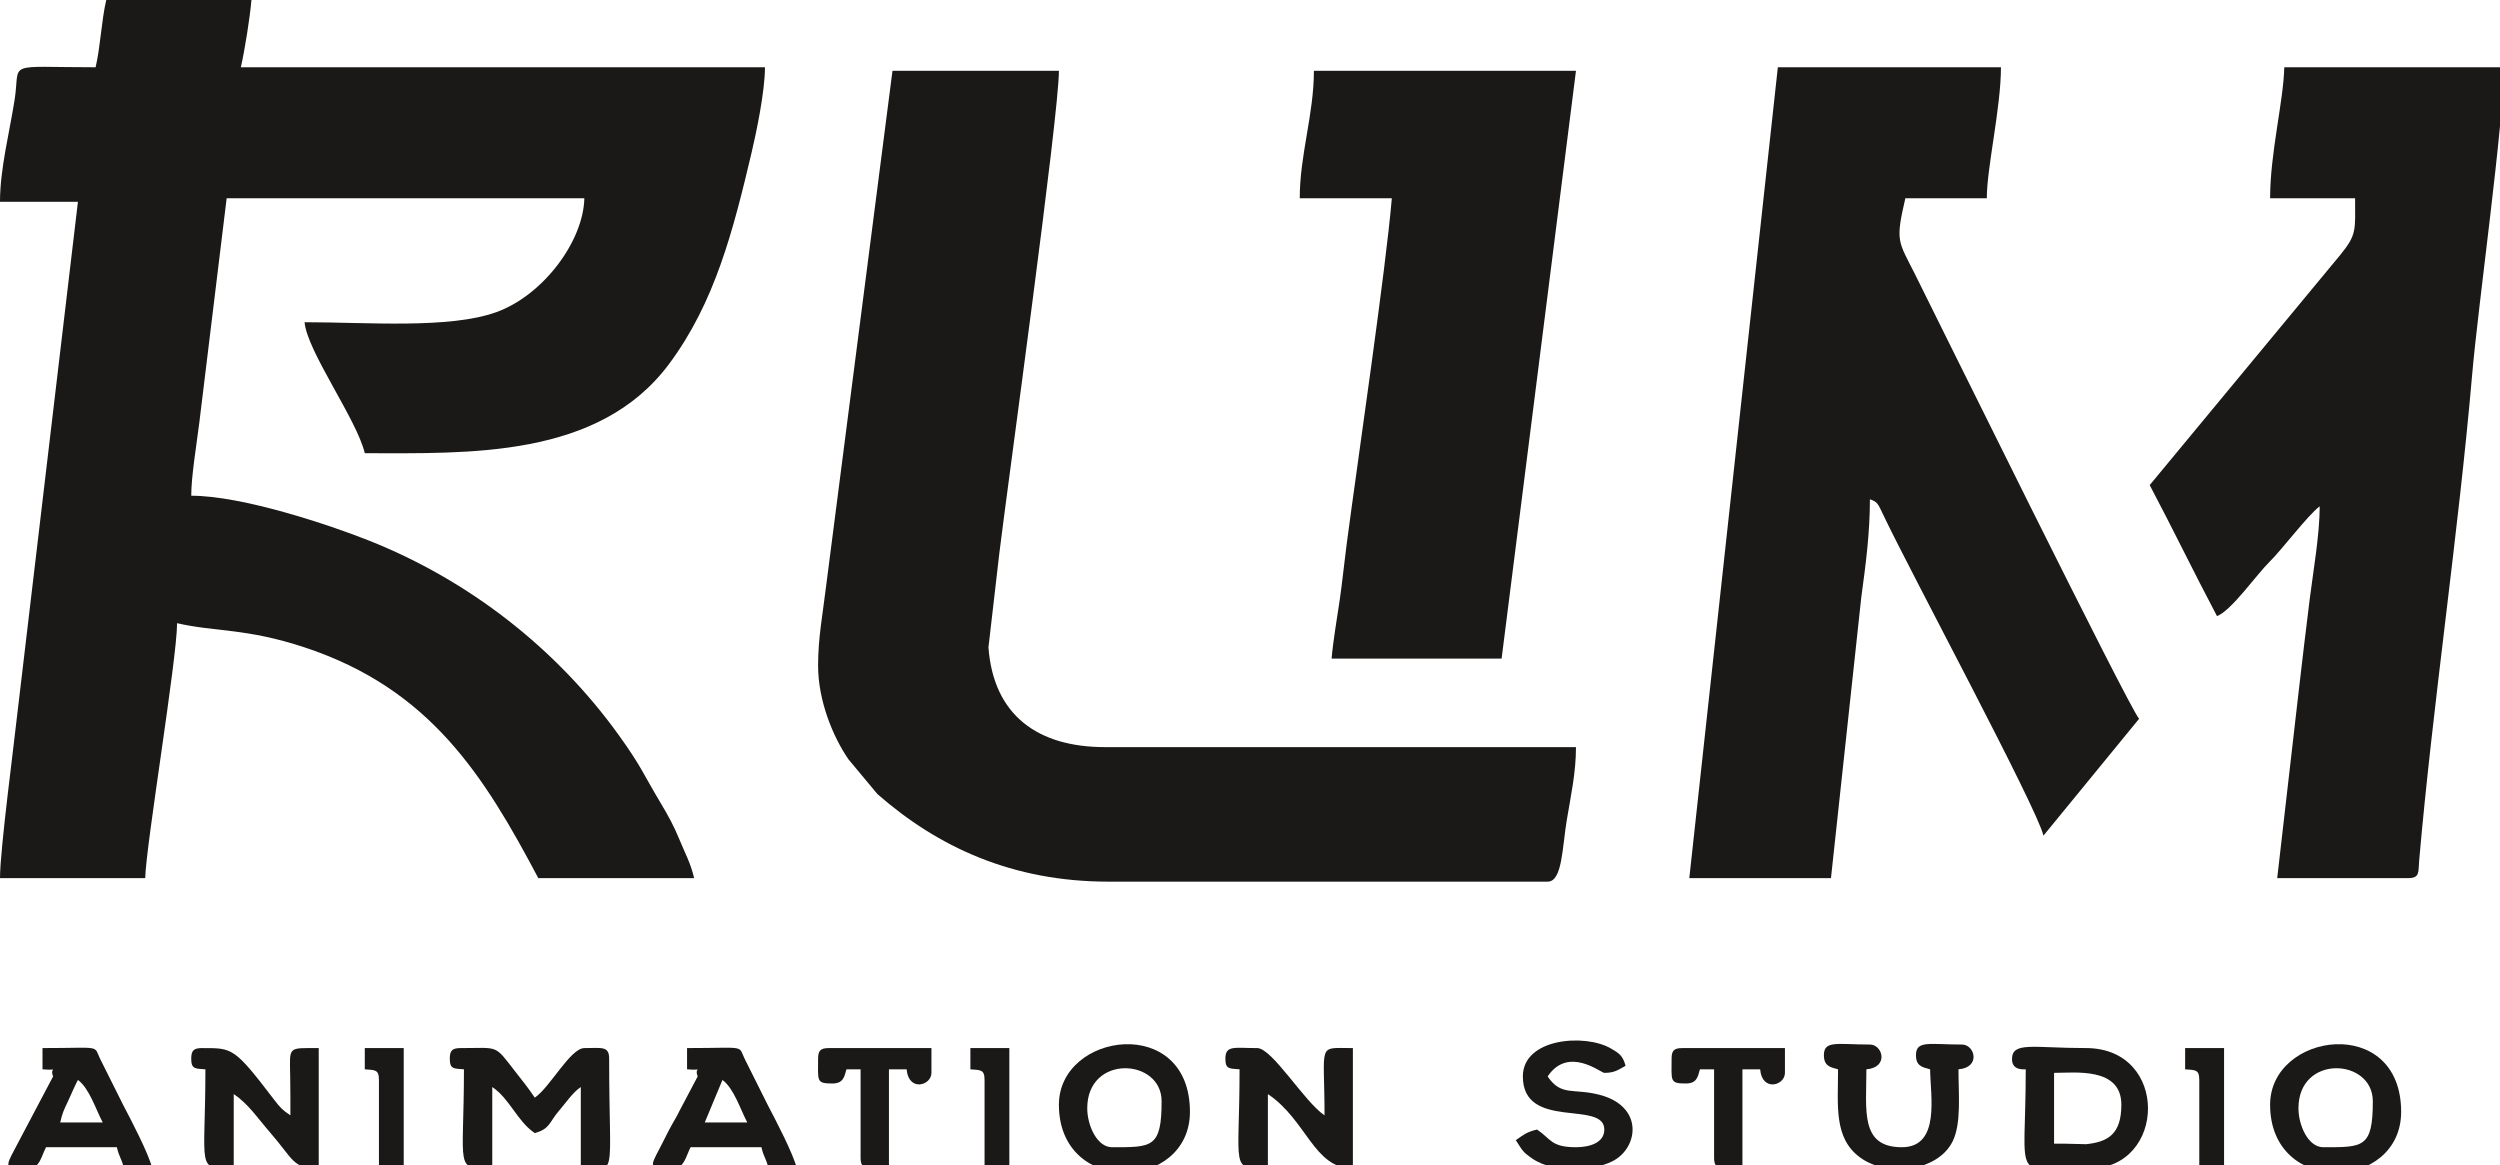<svg width="118" height="55" viewBox="0 0 118 55" fill="none" xmlns="http://www.w3.org/2000/svg">
<path fill-rule="evenodd" clip-rule="evenodd" d="M4.513 3.175C0.147 3.175 0.978 2.857 0.691 4.702C0.458 6.207 0 7.959 0 9.526H3.678L0.865 33.288C0.67 35.077 0 40.111 0 41.448H6.854C6.888 39.898 8.358 31.092 8.358 29.414C10.151 29.832 11.602 29.636 14.397 30.563C20.293 32.519 22.837 36.588 25.408 41.448H32.763C32.595 40.724 32.339 40.287 32.072 39.632C31.8 38.968 31.55 38.516 31.162 37.867C30.333 36.479 30.268 36.17 29.183 34.666C26.242 30.591 22.135 27.396 17.433 25.522C15.561 24.777 11.443 23.398 9.027 23.398C9.027 22.483 9.277 20.992 9.409 19.937L10.698 9.359H27.581C27.536 11.394 25.63 13.939 23.428 14.733C21.211 15.532 17.364 15.209 14.376 15.209C14.489 16.572 16.85 19.814 17.218 21.392C22.103 21.392 28.248 21.645 31.571 17.192C33.752 14.269 34.611 10.853 35.471 7.22C35.695 6.277 36.106 4.318 36.106 3.175H11.367C11.547 2.401 11.8 0.82 11.868 0H5.015C4.784 0.991 4.743 2.191 4.513 3.175Z" fill="#1B1918"/>
<path fill-rule="evenodd" clip-rule="evenodd" d="M38.614 31.42C38.614 33.095 39.331 34.8 40.046 35.838L41.413 37.479C44.27 39.983 47.783 41.614 52.321 41.614H73.049C73.746 41.614 73.732 40.016 73.957 38.678C74.146 37.545 74.386 36.469 74.386 35.264H52.154C48.983 35.264 46.893 33.761 46.655 30.556L47.17 26.102C47.582 22.738 49.981 5.436 49.981 3.342H42.125L38.978 27.773C38.826 29.035 38.614 30.106 38.614 31.42Z" fill="#1B1918"/>
<path fill-rule="evenodd" clip-rule="evenodd" d="M79.735 41.447H86.422L87.855 28.173C88.064 26.648 88.26 25.149 88.26 23.565C88.622 23.696 88.623 23.738 88.935 24.394C90.188 27.028 96.142 38.115 96.451 39.442L100.965 33.927C100.456 33.342 91.37 14.906 90.378 12.924C89.599 11.369 89.451 11.423 89.932 9.359H93.777C93.777 7.912 94.445 5.084 94.445 3.175H83.914L79.735 41.447Z" fill="#1B1918"/>
<path fill-rule="evenodd" clip-rule="evenodd" d="M107.149 9.359H111.161C111.161 10.845 111.255 11.058 110.475 12.015L101.466 22.896C102.555 24.954 103.555 27.026 104.642 29.08C105.309 28.838 106.531 27.096 107.108 26.532C107.706 25.948 108.939 24.302 109.49 23.899C109.49 25.243 109.174 27.025 109.019 28.275C108.834 29.762 108.665 31.18 108.501 32.604L107.484 41.447H113.669C114.229 41.447 114.138 41.154 114.184 40.626C114.828 33.229 116.041 25.147 116.682 17.72C116.975 14.328 118.182 5.788 118.182 3.175H107.818C107.783 4.766 107.149 7.224 107.149 9.359Z" fill="#1B1918"/>
<path fill-rule="evenodd" clip-rule="evenodd" d="M61.348 9.359H65.694C65.418 12.678 64.083 21.746 63.571 25.62C63.445 26.575 63.352 27.51 63.238 28.296C63.103 29.22 62.922 30.248 62.852 31.085H70.876L74.386 3.342H62.016C62.016 5.401 61.348 7.301 61.348 9.359Z" fill="#1B1918"/>
<path fill-rule="evenodd" clip-rule="evenodd" d="M21.23 49.971C21.23 50.476 21.426 50.433 21.898 50.472C21.898 55.251 21.426 55.152 23.235 55.152V51.308C24.065 51.864 24.411 52.925 25.241 53.481C25.955 53.29 25.924 52.966 26.374 52.441C26.725 52.033 27.033 51.563 27.414 51.308V55.152C29.181 55.152 28.752 55.81 28.752 49.971C28.752 49.357 28.395 49.47 27.581 49.47C26.923 49.47 25.955 51.332 25.241 51.809C24.904 51.306 24.699 51.067 24.311 50.566C23.315 49.28 23.564 49.47 21.731 49.47C21.346 49.47 21.23 49.586 21.23 49.971Z" fill="#1B1918"/>
<path fill-rule="evenodd" clip-rule="evenodd" d="M97.454 53.982H96.952V50.639C97.947 50.639 100.128 50.357 100.128 52.143C100.128 53.526 99.504 53.897 98.468 54.006L97.454 53.982ZM95.615 50.472C95.615 55.985 94.865 55.152 98.624 55.152C102.264 55.152 102.403 49.469 98.457 49.469C95.972 49.469 94.963 49.146 94.967 49.998C94.969 50.548 95.549 50.467 95.615 50.472Z" fill="#1B1918"/>
<path fill-rule="evenodd" clip-rule="evenodd" d="M9.026 49.971C9.026 50.476 9.223 50.433 9.695 50.473C9.695 55.252 9.223 55.152 11.032 55.152V51.642C11.732 52.111 12.167 52.785 12.741 53.444C13.873 54.743 13.8 55.152 15.044 55.152V49.47C13.564 49.47 13.674 49.368 13.697 50.797C13.707 51.414 13.707 52.028 13.707 52.645C13.342 52.401 13.236 52.295 12.94 51.908C11.042 49.422 10.985 49.47 9.528 49.47C9.143 49.47 9.026 49.586 9.026 49.971Z" fill="#1B1918"/>
<path fill-rule="evenodd" clip-rule="evenodd" d="M57.838 49.971C57.838 50.476 58.035 50.433 58.507 50.472C58.507 55.251 58.035 55.152 59.844 55.152V51.642C61.688 52.877 62.005 55.152 63.856 55.152V49.47C62.144 49.47 62.518 49.17 62.518 52.645C61.565 52.007 60.047 49.47 59.342 49.47C58.267 49.47 57.838 49.321 57.838 49.971Z" fill="#1B1918"/>
<path fill-rule="evenodd" clip-rule="evenodd" d="M86.088 49.804C86.088 50.312 86.378 50.371 86.756 50.472C86.756 52.181 86.547 53.706 87.785 54.625C89.05 55.563 91.446 55.319 92.164 53.873C92.583 53.029 92.44 51.647 92.44 50.472C93.512 50.383 93.21 49.302 92.607 49.302C91.076 49.302 90.434 49.091 90.434 49.804C90.434 50.312 90.724 50.371 91.103 50.472C91.103 51.669 91.619 54.149 89.766 54.149C87.784 54.149 88.094 52.409 88.094 50.472C89.166 50.383 88.864 49.302 88.261 49.302C86.729 49.302 86.088 49.091 86.088 49.804Z" fill="#1B1918"/>
<path fill-rule="evenodd" clip-rule="evenodd" d="M108.487 52.311C108.487 49.749 111.997 49.945 111.997 51.977C111.997 54.189 111.538 54.149 109.657 54.149C108.945 54.149 108.487 53.115 108.487 52.311ZM107.149 52.144C107.149 56.493 113.334 56.23 113.334 52.478C113.334 47.853 107.149 48.709 107.149 52.144Z" fill="#1B1918"/>
<path fill-rule="evenodd" clip-rule="evenodd" d="M51.318 52.311C51.318 49.749 54.828 49.945 54.828 51.977C54.828 54.189 54.369 54.149 52.488 54.149C51.776 54.149 51.318 53.115 51.318 52.311ZM49.98 52.144C49.98 56.493 56.165 56.23 56.165 52.478C56.165 47.853 49.98 48.709 49.98 52.144Z" fill="#1B1918"/>
<path fill-rule="evenodd" clip-rule="evenodd" d="M34.1 50.974C34.639 51.368 34.943 52.359 35.271 52.979H33.265L34.1 50.974ZM32.429 50.472C33.303 50.547 32.731 50.313 32.931 50.806L32.064 52.447C31.923 52.743 31.906 52.738 31.709 53.095C31.481 53.508 31.358 53.785 31.133 54.21C30.646 55.13 30.629 55.152 31.76 55.152C32.301 55.152 32.375 54.567 32.596 54.149H35.939C36.06 54.668 36.153 54.633 36.274 55.152H37.611C37.453 54.474 36.597 52.84 36.246 52.172L35.187 50.054C34.798 49.297 35.341 49.469 32.429 49.469V50.472Z" fill="#1B1918"/>
<path fill-rule="evenodd" clip-rule="evenodd" d="M3.678 50.974C4.216 51.368 4.52 52.359 4.848 52.979H2.842C2.953 52.502 3.013 52.394 3.2 52C3.37 51.64 3.503 51.303 3.678 50.974ZM2.006 50.472C2.881 50.547 2.308 50.313 2.507 50.806L0.71 54.21C0.223 55.13 0.206 55.152 1.337 55.152C1.879 55.152 1.952 54.567 2.173 54.149H5.516C5.637 54.668 5.73 54.633 5.851 55.152H7.188C7.03 54.474 6.175 52.84 5.823 52.172L4.764 50.054C4.375 49.297 4.918 49.469 2.006 49.469V50.472Z" fill="#1B1918"/>
<path fill-rule="evenodd" clip-rule="evenodd" d="M71.879 50.807C71.879 53.376 75.724 51.909 75.724 53.314C75.724 53.949 75.013 54.149 74.387 54.149C73.201 54.149 73.212 53.758 72.548 53.314C72.037 53.433 71.905 53.574 71.545 53.815C71.868 54.298 71.823 54.34 72.338 54.693C73.397 55.42 75.457 55.258 76.284 54.709C77.355 53.998 77.499 52.207 75.519 51.68C74.27 51.347 73.691 51.765 73.049 50.807C74.022 49.354 75.567 50.64 75.724 50.64C76.234 50.64 76.398 50.479 76.727 50.306C76.597 49.821 76.423 49.716 76.038 49.49C74.816 48.775 71.879 48.998 71.879 50.807Z" fill="#1B1918"/>
<path fill-rule="evenodd" clip-rule="evenodd" d="M38.614 49.971C38.614 51.021 38.518 51.141 39.283 51.141C39.791 51.141 39.85 50.851 39.952 50.472H40.62V54.651C40.62 55.283 41.01 55.152 41.958 55.152V50.472H42.793C42.883 51.544 43.964 51.242 43.964 50.639V49.47H39.116C38.73 49.47 38.614 49.586 38.614 49.971Z" fill="#1B1918"/>
<path fill-rule="evenodd" clip-rule="evenodd" d="M78.899 49.971C78.899 51.021 78.803 51.141 79.568 51.141C80.076 51.141 80.135 50.851 80.237 50.472H80.905V54.651C80.905 55.283 81.295 55.152 82.243 55.152V50.472H83.079C83.168 51.544 84.249 51.242 84.249 50.639V49.47H79.401C79.016 49.47 78.899 49.586 78.899 49.971Z" fill="#1B1918"/>
<path fill-rule="evenodd" clip-rule="evenodd" d="M17.218 50.472C17.69 50.512 17.886 50.468 17.886 50.974V55.152H19.056V49.47H17.218V50.472Z" fill="#1B1918"/>
<path fill-rule="evenodd" clip-rule="evenodd" d="M45.802 50.472C46.274 50.512 46.471 50.468 46.471 50.974V55.152H47.641V49.47H45.802V50.472Z" fill="#1B1918"/>
<path fill-rule="evenodd" clip-rule="evenodd" d="M103.138 50.472C103.61 50.512 103.806 50.468 103.806 50.974V55.152H104.976V49.47H103.138V50.472Z" fill="#1B1918"/>
</svg>
